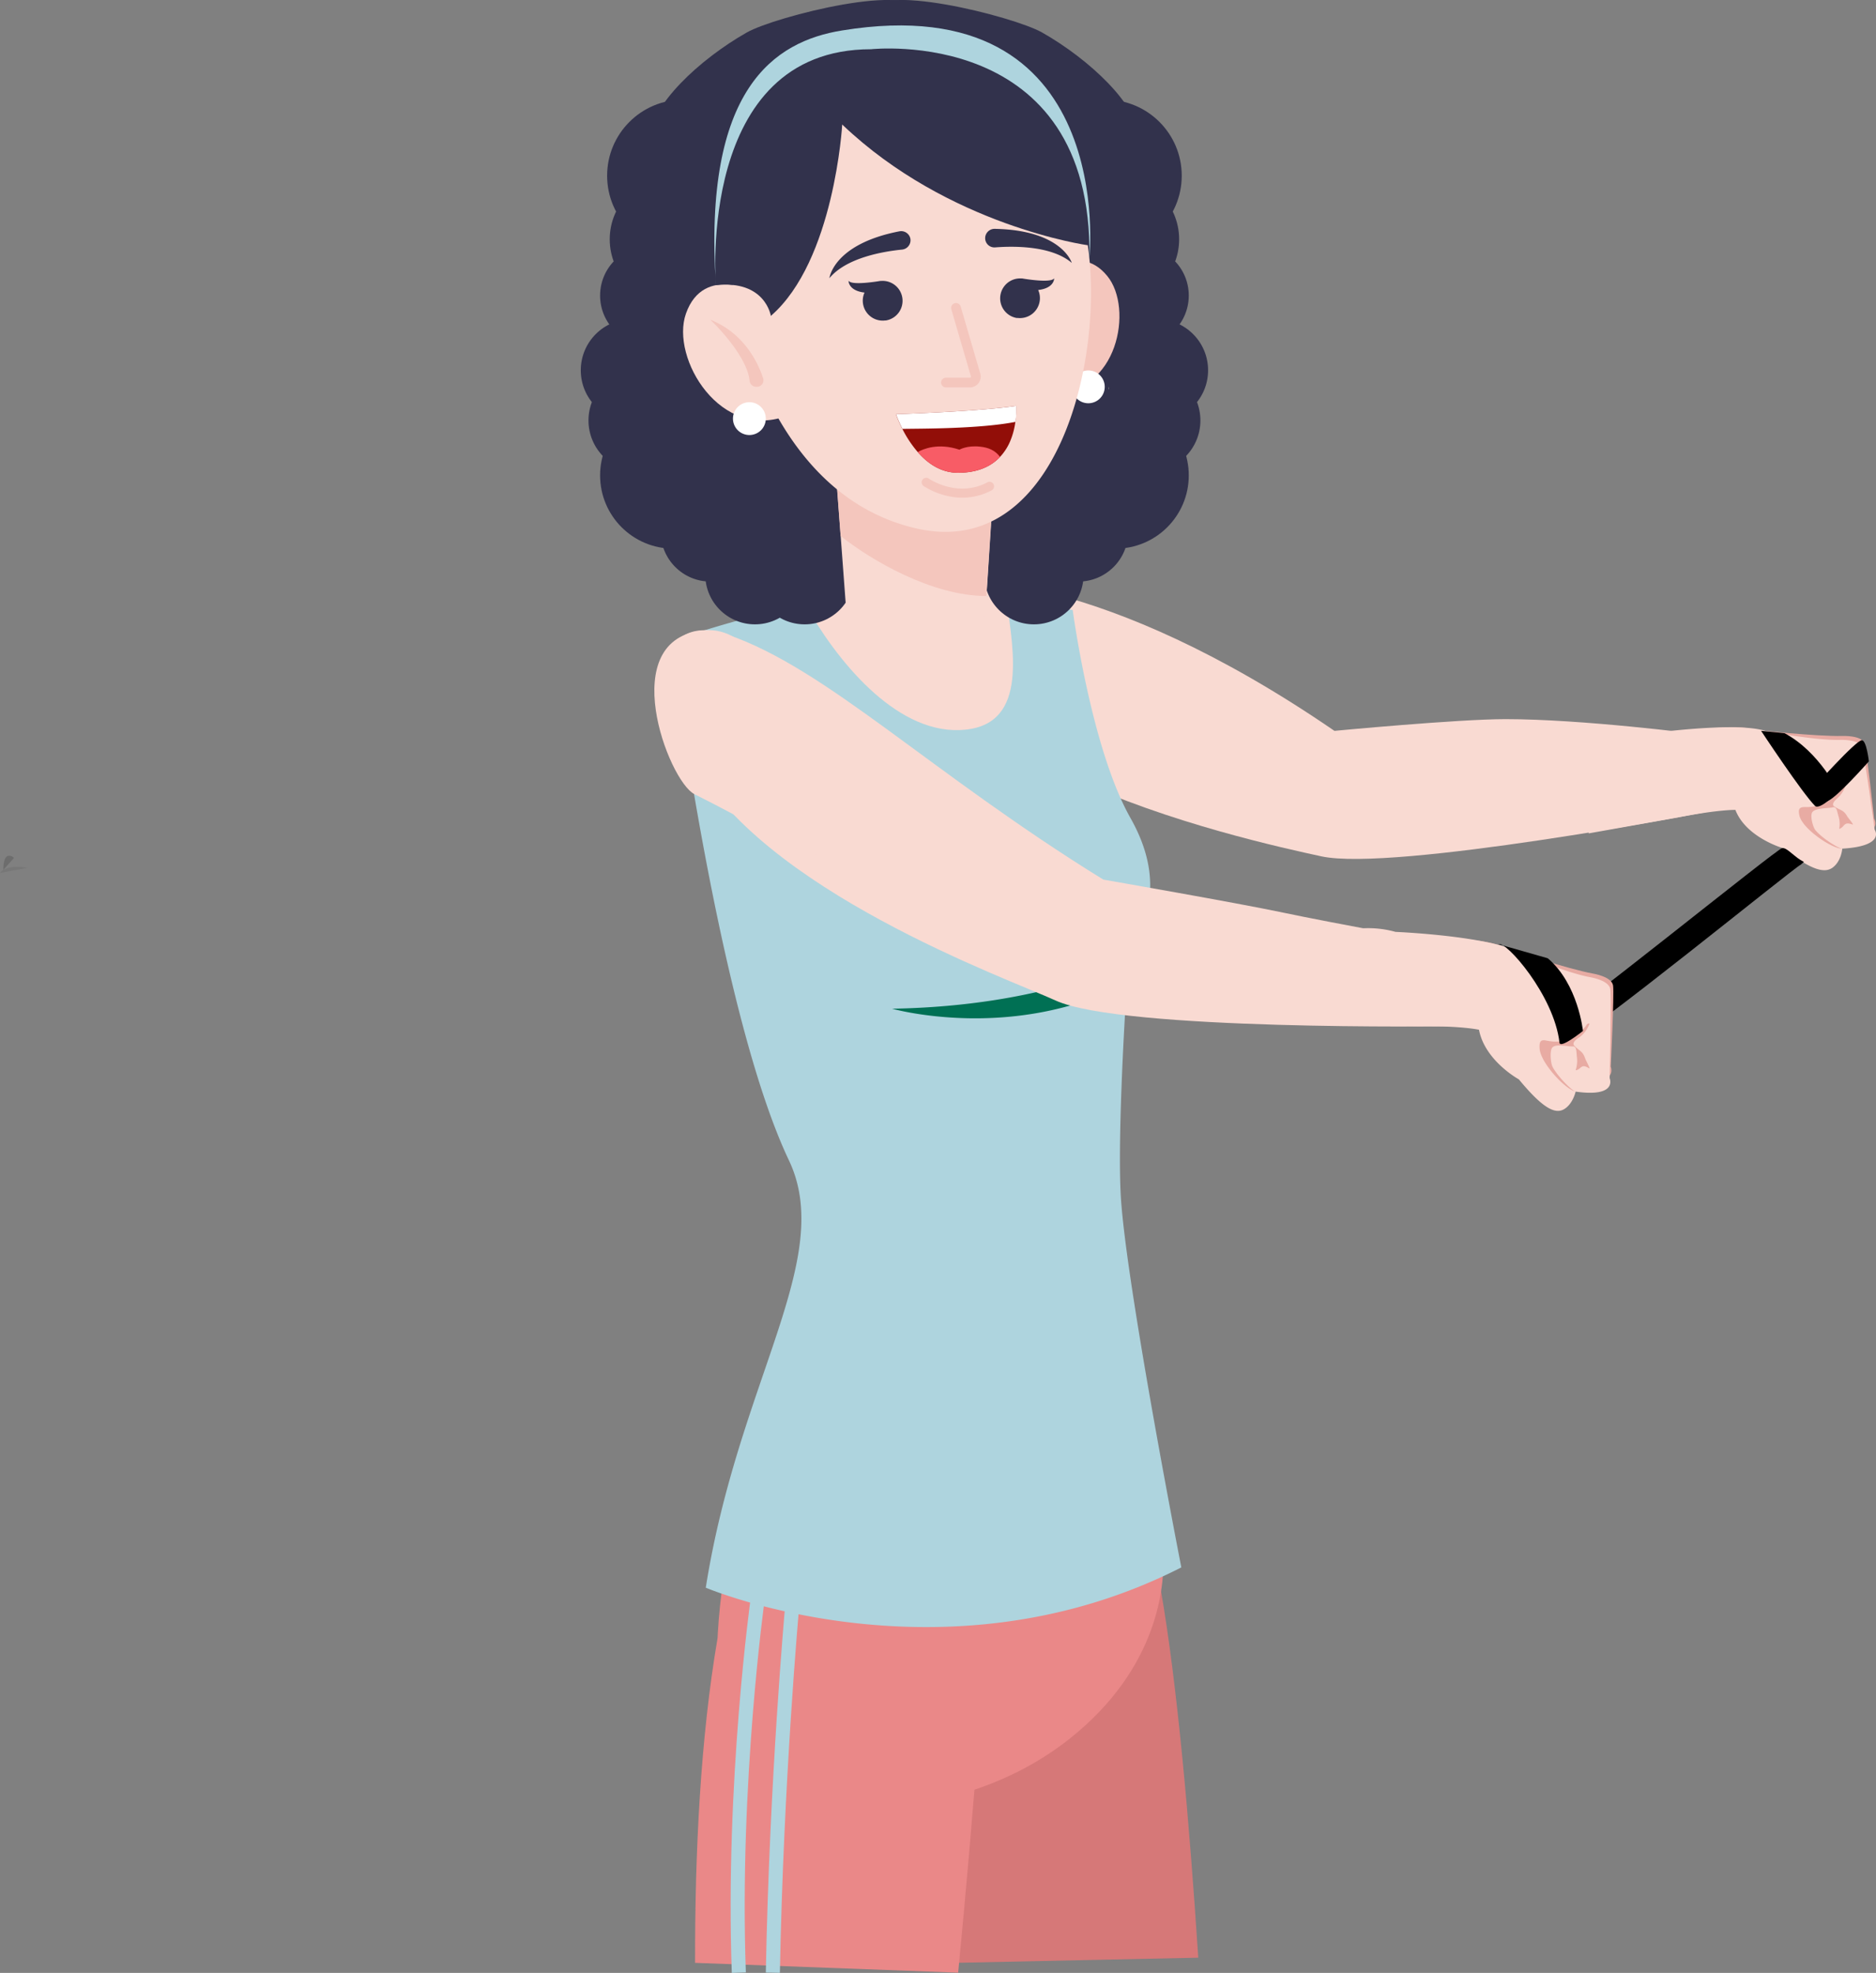 <svg xmlns="http://www.w3.org/2000/svg" viewBox="0 0 800.24 841.5"><rect x="0" y="0" width="800.24" height="841.5" fill="#808080" stroke="none"/><defs><style>.cls-1{fill:#f9dad2}.cls-2{fill:#e8aba3}.cls-4{fill:#ea8888}.cls-7{fill:#aed4de}.cls-9{fill:#32324c}.cls-10{fill:#f4c6bd}.cls-11{fill:#fff}</style></defs><g id="Capa_2" data-name="Capa 2"><g id="Información"><path class="cls-1" d="M569.23 311.73c-100.54-69-160-64-160-64-47 74 123.81 110.88 154.41 117.52s163.58-18.76 163.58-18.76c-4.2-11-5.33-24-3-33.41 0 0-49-6.35-82-6.35-20.43 0-72.99 5-72.99 5Z"/><path class="cls-2" d="M679 318s6.72-1.83 17.43-1.16c0 0 38.56-10.06 52.25-5.52 0 0 26.08 2.84 37.23 2.59 0 0 8.24-.34 9.35 3.12s4.17 32.19 4.17 32.19 4.9 7-13.81 8.11c0 0-.36 5.21-4 8s-9.56.94-21.26-8.19c0 0-15.78-4.53-20.33-16.34 0 0 .93-3.85-12.26-2.3L680 339Z"/><path class="cls-1" d="M678.94 316.24a48.75 48.75 0 0 1 19.11-2.67s41.61-6.27 55.3-1.73c0 0 20.42 4 31.57 3.74 0 0 8.24-.34 9.35 3.12s5.39 35.16 5.39 35.16 4.9 7-13.81 8.11c0 0-.36 5.21-4 8s-9.56.94-21.26-8.19c0 0-15.78-4.53-20.33-16.34 0 0-7.37-.17-24.87 3.29l-37.71 6.73Z"/><path class="cls-2" d="M785.85 362c-4.86-.14-17-8.63-18.26-14.06-.69-2.93 0-3.74 2.46-3.72a17.72 17.72 0 0 0 15.95-8.77c.35-.54.4-1.42 1.56-1.52a12.3 12.3 0 0 1-3.95 6.67c-1.17 1.06-2.4 2.52-1.19 3.35 2.62 1.79 3.91 1.33 5.55 4.26.3.53 3 3.72 2.3 3.47-2.44-.83-3-.52-4.18.88-.3.35-1.62 1.27-1.53.81a11.17 11.17 0 0 0-.33-5.24c-.59-1.89-.64-4.2-2.45-3.79-2.32.54-7.91.21-8.86 2.35-.77 1.74.48 6.25 1.54 7.49 3.23 3.75 10.2 7.9 11.43 7.79"/><path d="M407.34 837.2c-7.78-73.09-1.25-125.29-1.25-125.29C440.82 696 495.14 678 495.14 678c7 39.9 12.22 99 16 157Z" style="fill:#d67878"/><path class="cls-4" d="M296.5 837.2c-.1-47 2.3-96 9.58-138.43l113.41 13.14s-3.57 55.25-10.77 129.48Z"/><path class="cls-4" d="M310.19 664.17c-4.5 23.76-8.42 63.47 3.58 103.39 0 0 83.69 20.79 142.56-26 38.51-30.58 40.33-66.38 39.86-77.43Z"/><path d="M323.23 681.73s-11 79-8.07 159.66m22.67-155.27s-6.61 73-8.16 155.28" style="fill:none;stroke:#aed4de;stroke-miterlimit:10;stroke-width:6px"/><path d="m329.06 427 .75 2.41c-1.44-.41-1.49-1.3-.75-2.41Z" style="fill:#edad9b"/><path class="cls-7" d="M503.91 668.54c-101.46 51.68-202.85 8.65-202.85 8.65 13.93-88.28 55.38-140.32 35.48-182.25-27.44-57.8-46-188.85-49.7-216.36a6.23 6.23 0 0 1 4.23-6.73c13.18-4.27 21.12-6.6 37.87-11 5.28-1.39 10.14-2.57 14.29-3.52 8.5-1.94 14-2.93 14-2.93 25.6-3.49 52.22-1.62 71.61.89h.39c17 2.22 28.36 4.95 28.36 4.95s7.79 58.85 24.61 88.62 3.95 47.78 0 60.76a45.27 45.27 0 0 0-1.48 9.73c-1.12 16.26-4.18 69.64-2.5 92.78 2.85 39.55 25.69 156.41 25.69 156.41Z"/><path class="cls-1" d="M409.17 311.4c-27.85.86-52.79-30.4-65.94-54.09 8.5-1.94 14-2.93 14-2.93 25.6-3.49 52.22-1.62 71.61.89h.39c3.39 23.87 9.26 55.21-20.06 56.13Z"/><path d="M482.18 409.65a45.23 45.23 0 0 0-1.47 9.73c-49.19 25.29-100.15 10.86-100.15 10.86 66.2-1.12 101.62-20.59 101.62-20.59Z" style="fill:#007054"/><path d="M760.23 361.73c1 0 1.59.12 5 3 4.81 4.07 5 2 3 4-3 1.37-92.53 74.4-101.27 77.15-.26.08-.36.41-.75.28-1.42-.49-1.4 2.18-5-3-3.17-4.54-1.66-4.81-.67-5.13 6.27-2.03 97.76-76.3 99.69-76.3Z"/><circle class="cls-9" cx="287.22" cy="202.77" r="31.24"/><circle class="cls-9" cx="269.58" cy="157.94" r="21.84"/><circle class="cls-9" cx="272.87" cy="179.34" r="21.84"/><circle class="cls-9" cx="277.17" cy="126.06" r="21.19"/><circle class="cls-9" cx="303.03" cy="226.86" r="21.19"/><circle class="cls-9" cx="322.04" cy="245.11" r="21.19"/><circle class="cls-9" cx="343.23" cy="245.11" r="21.19"/><circle class="cls-9" cx="287.22" cy="102.07" r="27.13"/><circle class="cls-9" cx="291.41" cy="74.94" r="32.43"/><path class="cls-9" d="M391.51 5.77c0 14.09-59 59.1-73 59.1s-41.3 8.4-41.3-5.69 21.19-33.89 41.3-45.3c12.2-6.95 73-22.19 73-8.11Z"/><circle class="cls-9" cx="475.85" cy="202.77" r="31.24"/><circle class="cls-9" cx="493.49" cy="157.94" r="21.84"/><circle class="cls-9" cx="490.21" cy="179.34" r="21.84"/><circle class="cls-9" cx="485.9" cy="126.06" r="21.19"/><circle class="cls-9" cx="460.04" cy="226.86" r="21.19"/><circle class="cls-9" cx="441.03" cy="245.11" r="21.19"/><circle class="cls-9" cx="475.85" cy="102.07" r="27.13"/><circle class="cls-9" cx="471.66" cy="74.94" r="32.43"/><path class="cls-9" d="M371.56 5.77c0 14.09 59 59.1 73 59.1s41.3 8.4 41.3-5.69-21.19-33.89-41.3-45.3c-12.2-6.95-73-22.19-73-8.11Z"/><path class="cls-9" d="M438.43 245.83a41.15 41.15 0 0 0 36.18-45.05c-4.78-49.38 2.05-89.37-3.73-119.6-4.26-22.26-13.37-57.52-50.64-73.09-54.09-22.58-100.85 5.05-120.41 52.51-7.07 17.17-10.34 28-14.75 61.45-3.19 24.16-.14 43.36-.58 59.55a61.64 61.64 0 0 0 53.37 62.8c32.56 4.37 70.39 4.79 100.56 1.43Z"/><path class="cls-10" d="M443.45 120.08s15.89-18.14 28.86-2.38c11.4 13.87 4.3 50.56-23.49 49.54Z"/><path class="cls-11" d="M471.24 165a7 7 0 1 1-7-7 7 7 0 0 1 7 7Z"/><path class="cls-1" d="M420.38 259.79c-1.26 16.65-38.17 25.95-59.65-2.65L358 220.52l-2-26.89 67.83 13.16-2.71 42.32Z"/><path class="cls-10" d="M420.74 254.21c-23.1 0-49.11-15.2-62.16-25.61l-2.64-35 67.83 13.16Z"/><path class="cls-1" d="M390.93 225.4c-66.27-15.16-78.31-102-78.31-102a97.62 97.62 0 0 1 .89-14.29 110 110 0 0 1 3.24-15.84c4.75-16.69 14.95-35.72 36.73-44 .68-.26 1.38-.52 2.07-.76 36.13-12.81 89-6.82 105 41a82.3 82.3 0 0 1 2.45 9.24c.38 1.89.72 3.85 1 5.86C471.25 154 450.49 239 390.93 225.4Z"/><path class="cls-9" d="M377.74 136.67a8.51 8.51 0 0 1-9.62-7.22 8.33 8.33 0 0 1 .66-4.66c-7-.82-6.82-5.05-6.82-5.05 1.08 1.81 9.22.76 12.59.24l1-.16a2.71 2.71 0 0 1 .4 0 8.5 8.5 0 0 1 1.73 16.9Z"/><path class="cls-1" d="M324 125.15s-23.78-13-31.4 8.61c-6.7 19 14.94 55.05 43.9 43.26Z"/><path class="cls-11" d="M326.66 178.55a7 7 0 1 1-7-7 7 7 0 0 1 7 7Z"/><path d="M430.77 188.51a22.65 22.65 0 0 1-4.19 6.37c-3.7 3.92-9.35 6.78-18 6.76-7.23 0-12.9-4-17.11-8.83a48.78 48.78 0 0 1-6.55-9.87 50.82 50.82 0 0 1-2.75-6.29s34.69-1.08 51.29-3.53a35.37 35.37 0 0 1-.34 6.81 31.82 31.82 0 0 1-2.35 8.58Z" style="fill:#920e08"/><path class="cls-11" d="M433.17 179.94c-15.82 3.08-41.43 2.84-48.21 3a50.82 50.82 0 0 1-2.75-6.29s34.69-1.08 51.29-3.53a35.37 35.37 0 0 1-.33 6.82Z"/><path class="cls-10" d="M325.51 161.29c-2.06-6.26-7.93-19.15-22.48-24.9 0 0 15.54 14.65 16.72 26a2.83 2.83 0 0 0 2.87 2.58h.38a2.78 2.78 0 0 0 2.51-3.68Z"/><path d="M426.58 194.88c-3.7 3.92-9.35 6.78-18 6.76-7.23 0-12.9-4-17.11-8.83 2.31-1.31 8.7-4.05 17.79-1 0 0 3.23-1.95 8.89-1.29 3.34.35 6.3 1.48 8.43 4.36Z" style="fill:#f85c66"/><path class="cls-10" d="M405.09 211.73a31.63 31.63 0 0 1-11.09-4.41 1.93 1.93 0 0 1 2.19-3.19c.52.36 12.44 8.29 25 1.59a1.93 1.93 0 0 1 1.81 3.42 26.69 26.69 0 0 1-17.91 2.59Zm8.62-46.5h-10.06a2.07 2.07 0 1 1 0-4.13h10.06a.43.43 0 0 0 .37-.19.44.44 0 0 0 .07-.41l-8.35-28.59a2.07 2.07 0 0 1 4-1.16l8.35 28.59a4.59 4.59 0 0 1-4.41 5.89Z"/><path class="cls-9" d="M388.33 101.76a4 4 0 0 1-3.48 4.69c-7.73.76-23.8 3.37-31.05 12.21 0 0 1.58-14.52 29.87-20a4 4 0 0 1 4.66 3.1Zm31.91-.24a3.94 3.94 0 0 0 4.24 4c7.75-.6 24-.83 32.71 6.61 0 0-4.09-14-32.91-14.52a4 4 0 0 0-4.04 3.91Zm13.65 34.07a8.51 8.51 0 0 0 9.62-7.23 8.35 8.35 0 0 0-.66-4.66c7-.81 6.82-5 6.82-5-1.09 1.81-9.22.76-12.59.24l-1-.17a2.83 2.83 0 0 0-.41 0 8.5 8.5 0 0 0-1.72 16.9Z"/><path class="cls-9" d="M359.26 53.11s-3.32 58.15-30.44 81.63c0 0-2.33-15.42-23.44-13.11 0 0-2-3.61-5.1-21.1s8-89.71 88.12-85.06c0 0 25.47-5.17 61.12 25.32s14.53 63.82 14.53 63.82-59.47-8.22-104.79-51.5Z"/><path class="cls-7" d="M305.38 121.63S296.93 21 371.56 21c0 0 94.7-10.46 93.15 89.11 0 0 12.31-116.37-105.55-97.11-28.86 4.67-59.33 24.81-53.78 108.63Z"/><path d="M11.68 370.16S2.77 368.35 0 372.35" style="opacity:.07"/><path d="M6 365.89s-4.58-4.13-4.59 5.16" style="opacity:.15"/><path d="M751.23 311.73s17.48 26.48 23 32c2 2 10-6 10-6s-8-17-23-25Z"/><path d="M773.2 336.42s18.42-20.69 21-20.69c2 0 3 9 3 9s-15 17-18 17c-1.98 0-6-5.31-6-5.31Z"/><path class="cls-1" d="M470.63 375.17c-74.3-45.91-118-90-160.32-104.51-15.65-5.37-24.27 1.5-28.18 14S286 305.81 294.92 323c29.31 56.72 135.29 94.53 155.31 103.72 28.37 13 168 11 168 11-2.33-12.35-1.55-25.13 2.13-34.55 0 0-53.29-9.73-72.9-13.89s-76.83-14.11-76.83-14.11Z"/><path class="cls-2" d="M576.32 398.35s6.74-.59 16.92 2.24c0 0 38.58-2.89 51 4.58 0 0 24.6 8.15 35.35 10.1 0 0 8 1.28 8.5 5.13s-1 34.55-1 34.55 3.62 8.33-14.52 5.76c0 0-1.15 5.39-5.07 7.57s-9.32-.91-19.15-12.8c0 0-14.45-7.88-17-21.15 0 0 1.49-3.85-11.42-4.84l-46-9Z"/><path class="cls-1" d="M576.52 396.47a43.37 43.37 0 0 1 18.76 1s40.93 1.68 53.38 9.16c0 0 19 8.23 29.74 10.18 0 0 8 1.28 8.49 5.13s-.27 37.91-.27 37.91 3.62 8.32-14.51 5.75c0 0-1.15 5.39-5.07 7.57s-9.33-.91-19.15-12.8c0 0-14.46-7.88-17-21.15 0 0-7-1.64-24.39-1.49l-37.26-.43Z"/><path class="cls-2" d="M672.11 465.6c-4.65-1.11-15-12.4-15.36-18.35-.22-3.21.57-3.92 2.94-3.41 6.33 1.34 12-.4 16.63-6 .41-.5.6-1.41 1.73-1.28a12.44 12.44 0 0 1-4.82 6.2c-1.3.88-2.7 2.17-1.67 3.27 2.25 2.4 3.56 2.17 4.67 5.57.21.61 2.34 4.5 1.68 4.09-2.22-1.35-2.82-1.14-4.16.09-.34.31-1.74 1-1.59.54a12.71 12.71 0 0 0 .49-5.55c-.27-2.1 0-4.53-1.76-4.45-2.31.1-7.63-1.35-8.88.7-1 1.67-.51 6.64.33 8.15 2.51 4.57 8.57 10.3 9.77 10.43"/><path d="M639.23 402.73c2.95-1.67 23.67 21.65 26 42 .32 2.78 10-5 10-5s-2-20-15-31Z"/><path class="cls-1" d="M348.23 366.73s-30-17-52-28c-11.14-5.57-34.29-66.81 4.35-69.9s47.65 97.9 47.65 97.9Z"/></g></g></svg>